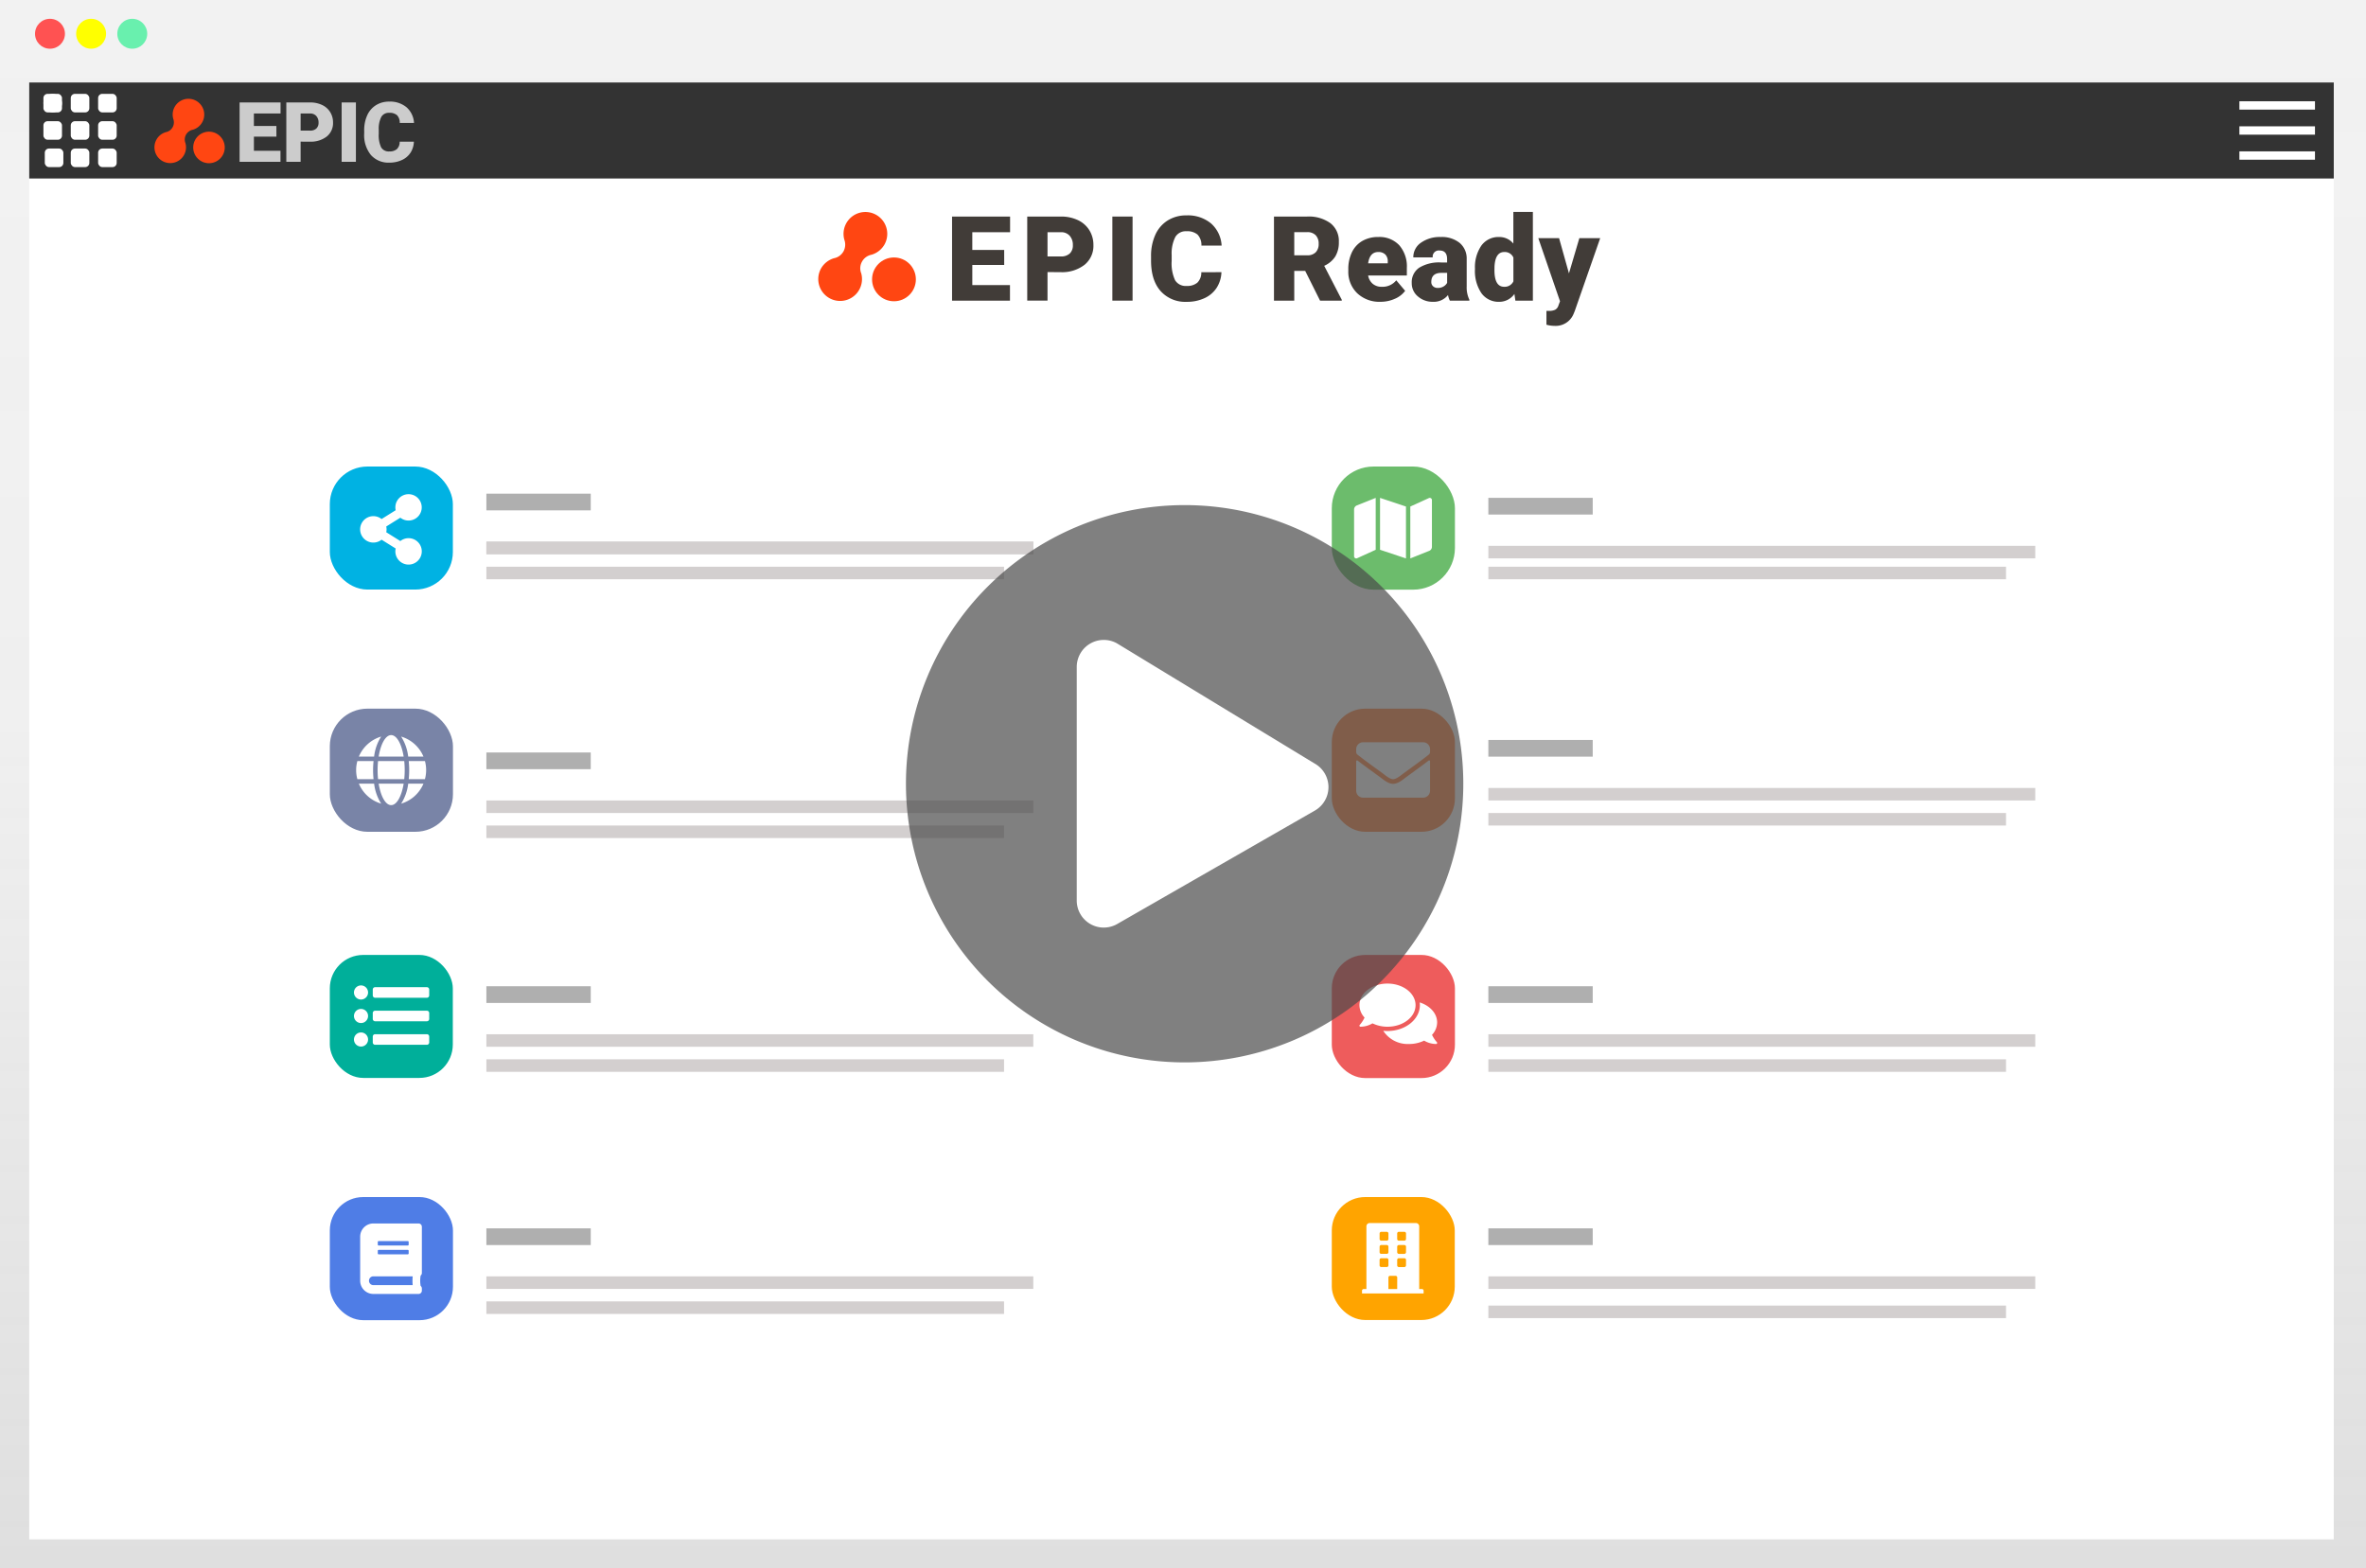 <svg xmlns="http://www.w3.org/2000/svg" xmlns:xlink="http://www.w3.org/1999/xlink" width="566.721" height="375.633" viewBox="0 0 566.721 375.633">
  <defs>
    <linearGradient id="linear-gradient" x1="0.5" y1="1" x2="0.5" gradientUnits="objectBoundingBox">
      <stop offset="0" stop-color="gray" stop-opacity="0.251"/>
      <stop offset="0.54" stop-color="gray" stop-opacity="0.122"/>
      <stop offset="1" stop-color="gray" stop-opacity="0.102"/>
    </linearGradient>
  </defs>
  <g id="Group_1334" data-name="Group 1334" transform="translate(-683 -138)">
    <g id="Group_1010" data-name="Group 1010" transform="translate(0 -0.24)">
      <g id="Group_1009" data-name="Group 1009">
        <g id="Group_1008" data-name="Group 1008">
          <g id="Group_1007" data-name="Group 1007">
            <g id="Group_1006" data-name="Group 1006">
              <g id="Group_1005" data-name="Group 1005">
                <g id="Group_1004" data-name="Group 1004">
                  <g id="Group_1003" data-name="Group 1003">
                    <g id="Group_1002" data-name="Group 1002">
                      <g id="Group_1001" data-name="Group 1001">
                        <g id="Group_1000" data-name="Group 1000">
                          <g id="Group_958" data-name="Group 958" transform="translate(-10540 -5263)">
                            <g id="undraw_upvote_96dp" transform="translate(11223 5386.96)">
                              <g id="Group_906" data-name="Group 906" transform="translate(0 14.28)">
                                <path id="Path_1445" data-name="Path 1445" d="M0,0V375.633H566.721V0Z" fill="url(#linear-gradient)"/>
                              </g>
                              <ellipse id="Ellipse_317" data-name="Ellipse 317" cx="3.584" cy="3.584" rx="3.584" ry="3.584" transform="translate(8.388 18.784)" fill="#ff5252"/>
                              <ellipse id="Ellipse_318" data-name="Ellipse 318" cx="3.584" cy="3.584" rx="3.584" ry="3.584" transform="translate(18.242 18.784)" fill="#ff0"/>
                              <ellipse id="Ellipse_319" data-name="Ellipse 319" cx="3.584" cy="3.584" rx="3.584" ry="3.584" transform="translate(28.097 18.784)" fill="#69f0ae"/>
                            </g>
                            <rect id="Rectangle_3217" data-name="Rectangle 3217" width="552" height="342" transform="translate(11230 5428)" fill="#fff"/>
                            <g id="epicreadyroboto5" transform="translate(11418.952 5451.989)">
                              <circle id="Ellipse_1" data-name="Ellipse 1" cx="5.246" cy="5.246" r="5.246" transform="translate(12.932 10.929)" fill="#ff4612"/>
                              <path id="Path_1" data-name="Path 1" d="M23.165,46.5a3.307,3.307,0,0,1-2.28,1.638h0a5.3,5.3,0,0,0-3.1,2.457,5.237,5.237,0,1,0,9.629,1.151h0a3.236,3.236,0,0,1,.2-2.811,3.307,3.307,0,0,1,2.28-1.638h0a5.3,5.3,0,0,0,3.1-2.457,5.237,5.237,0,1,0-9.629-1.151h0A3.4,3.4,0,0,1,23.165,46.5Z" transform="translate(-17.08 -37.027)" fill="#ff4612"/>
                              <path id="Path_2" data-name="Path 2" d="M174.371,53.595h-7.637V58.41h9.02v3.734H161.88V42h13.9v3.75h-9.049V50h7.637Z" transform="translate(-129.79 -40.873)" fill="#413c38"/>
                              <path id="Path_3" data-name="Path 3" d="M248.087,55.3v6.833H243.23V41.994h8.038a9.375,9.375,0,0,1,4.086.85,6.433,6.433,0,0,1,2.754,2.422,6.641,6.641,0,0,1,.974,3.564,5.829,5.829,0,0,1-2.11,4.711,8.776,8.776,0,0,1-5.789,1.771Zm0-3.75h3.181a3,3,0,0,0,2.152-.706,2.624,2.624,0,0,0,.739-1.992A3.249,3.249,0,0,0,253.4,46.6a2.7,2.7,0,0,0-2.076-.857h-3.236Z" transform="translate(-193.132 -40.867)" fill="#413c38"/>
                              <path id="Path_4" data-name="Path 4" d="M340.181,62.144H335.34V42h4.841Z" transform="translate(-264.852 -40.873)" fill="#413c38"/>
                              <path id="Path_5" data-name="Path 5" d="M394.063,54.321a7.363,7.363,0,0,1-1.133,3.721,6.862,6.862,0,0,1-2.913,2.5,9.9,9.9,0,0,1-4.281.885,7.908,7.908,0,0,1-6.253-2.588q-2.282-2.588-2.282-7.3v-1a12.211,12.211,0,0,1,1.029-5.18,7.8,7.8,0,0,1,2.968-3.431,8.268,8.268,0,0,1,4.483-1.211,8.679,8.679,0,0,1,5.893,1.93,7.624,7.624,0,0,1,2.532,5.313h-4.841a3.622,3.622,0,0,0-.928-2.643,3.8,3.8,0,0,0-2.656-.8,2.9,2.9,0,0,0-2.656,1.355,8.717,8.717,0,0,0-.885,4.33v1.426a9.655,9.655,0,0,0,.808,4.607,2.961,2.961,0,0,0,2.789,1.384,3.73,3.73,0,0,0,2.559-.788,3.346,3.346,0,0,0,.941-2.5Z" transform="translate(-297.446 -39.87)" fill="#413c38"/>
                              <path id="Path_6" data-name="Path 6" d="M517.7,55.018h-2.621v7.126H510.22V42h7.92a8.844,8.844,0,0,1,5.6,1.589,5.386,5.386,0,0,1,2.019,4.491,6.534,6.534,0,0,1-.85,3.482,6.071,6.071,0,0,1-2.656,2.24l4.206,8.133v.208h-5.2Zm-2.621-3.734h3.064a2.757,2.757,0,0,0,2.081-.728,2.813,2.813,0,0,0,.7-2.032,2.845,2.845,0,0,0-.706-2.045,2.732,2.732,0,0,0-2.074-.742h-3.064Z" transform="translate(-401.021 -40.873)" fill="#413c38"/>
                              <path id="Path_7" data-name="Path 7" d="M598.359,79.642a7.691,7.691,0,0,1-5.574-2.054,7.1,7.1,0,0,1-2.132-5.348v-.387a9.171,9.171,0,0,1,.852-4.053,6.234,6.234,0,0,1,2.481-2.718,7.488,7.488,0,0,1,3.874-.961,6.482,6.482,0,0,1,4.981,1.957,7.715,7.715,0,0,1,1.833,5.459v1.811H595.4a3.367,3.367,0,0,0,1.094,1.979,3.245,3.245,0,0,0,2.185.719,4.194,4.194,0,0,0,3.46-1.55l2.129,2.519a5.944,5.944,0,0,1-2.47,1.908A8.338,8.338,0,0,1,598.359,79.642Zm-.525-11.925q-2.05,0-2.435,2.712h4.7v-.361a2.308,2.308,0,0,0-.567-1.735A2.271,2.271,0,0,0,597.834,67.718Z" transform="translate(-463.648 -58.095)" fill="#413c38"/>
                              <path id="Path_8" data-name="Path 8" d="M668.434,79.375a5.233,5.233,0,0,1-.443-1.341,4.339,4.339,0,0,1-3.6,1.618,5.313,5.313,0,0,1-3.606-1.279,4.073,4.073,0,0,1-1.481-3.216,4.19,4.19,0,0,1,1.8-3.681,9.145,9.145,0,0,1,5.231-1.244h1.439v-.792q0-2.072-1.784-2.072a1.459,1.459,0,0,0-1.66,1.64h-4.649a4.18,4.18,0,0,1,1.848-3.524,7.753,7.753,0,0,1,4.711-1.353,6.814,6.814,0,0,1,4.525,1.4,4.843,4.843,0,0,1,1.7,3.832v6.628a6.788,6.788,0,0,0,.638,3.154v.235Zm-2.92-3.044a2.594,2.594,0,0,0,1.445-.374,2.323,2.323,0,0,0,.823-.843V72.721h-1.357q-2.435,0-2.435,2.185a1.328,1.328,0,0,0,.429,1.032A1.549,1.549,0,0,0,665.515,76.331Z" transform="translate(-517.105 -58.104)" fill="#413c38"/>
                              <path id="Path_9" data-name="Path 9" d="M727.72,50.656a9.141,9.141,0,0,1,1.536-5.6,5.048,5.048,0,0,1,4.281-2.048,4.3,4.3,0,0,1,3.376,1.576V37h4.675V58.251H737.4l-.235-1.6a4.411,4.411,0,0,1-3.652,1.882,5.044,5.044,0,0,1-4.232-2.048A9.445,9.445,0,0,1,727.72,50.656Zm4.664.29q0,3.985,2.324,3.985a2.3,2.3,0,0,0,2.214-1.3v-5.7a2.236,2.236,0,0,0-2.187-1.328q-2.158,0-2.338,3.486Z" transform="translate(-570.375 -36.98)" fill="#413c38"/>
                              <path id="Path_10" data-name="Path 10" d="M803.567,73.818l2.49-8.438h4.994l-6.1,17.472-.263.638a4.63,4.63,0,0,1-4.593,2.9,7.29,7.29,0,0,1-1.921-.274V82.8h.609a3.2,3.2,0,0,0,1.5-.283,1.729,1.729,0,0,0,.768-1.018l.372-1-5.2-15.119H801.2Z" transform="translate(-623.711 -59.078)" fill="#413c38"/>
                            </g>
                            <rect id="Rectangle_3218" data-name="Rectangle 3218" width="552" height="23" transform="translate(11230 5421)" fill="#333"/>
                            <g id="grid.9273f978" transform="translate(10793.401 5257.528)">
                              <g id="Group_203" data-name="Group 203" transform="translate(440 166.193)">
                                <rect id="Rectangle_1729" data-name="Rectangle 1729" width="4.449" height="4.449" rx="2.225" transform="translate(0)" fill="#fff"/>
                              </g>
                              <g id="Group_204" data-name="Group 204" transform="translate(440 166.193)">
                                <rect id="Rectangle_1729-2" data-name="Rectangle 1729" width="4.449" height="4.449" rx="1" transform="translate(0)" fill="#fff"/>
                              </g>
                              <g id="Group_205" data-name="Group 205" transform="translate(453.1 179.293)">
                                <rect id="Rectangle_1729-3" data-name="Rectangle 1729" width="4.449" height="4.449" rx="1" transform="translate(0 0)" fill="#fff"/>
                              </g>
                              <g id="Group_206" data-name="Group 206" transform="translate(446.55 179.293)">
                                <rect id="Rectangle_1729-4" data-name="Rectangle 1729" width="4.449" height="4.449" rx="1" transform="translate(0 0)" fill="#fff"/>
                              </g>
                              <g id="Group_207" data-name="Group 207" transform="translate(440.327 179.293)">
                                <rect id="Rectangle_1729-5" data-name="Rectangle 1729" width="4.449" height="4.449" rx="1" transform="translate(0 0)" fill="#fff"/>
                              </g>
                              <g id="Group_208" data-name="Group 208" transform="translate(453.1 172.743)">
                                <rect id="Rectangle_1729-6" data-name="Rectangle 1729" width="4.449" height="4.449" rx="1" transform="translate(0 0)" fill="#fff"/>
                              </g>
                              <g id="Group_209" data-name="Group 209" transform="translate(446.55 172.743)">
                                <rect id="Rectangle_1729-7" data-name="Rectangle 1729" width="4.449" height="4.449" rx="1" transform="translate(0 0)" fill="#fff"/>
                              </g>
                              <g id="Group_210" data-name="Group 210" transform="translate(440 172.743)">
                                <rect id="Rectangle_1729-8" data-name="Rectangle 1729" width="4.449" height="4.449" rx="1" transform="translate(0 0)" fill="#fff"/>
                              </g>
                              <g id="Group_211" data-name="Group 211" transform="translate(453.1 166.193)">
                                <rect id="Rectangle_1729-9" data-name="Rectangle 1729" width="4.449" height="4.449" rx="1" transform="translate(0)" fill="#fff"/>
                              </g>
                              <g id="Group_212" data-name="Group 212" transform="translate(446.55 166.193)">
                                <rect id="Rectangle_1729-10" data-name="Rectangle 1729" width="4.449" height="4.449" rx="1" transform="translate(0)" fill="#fff"/>
                              </g>
                            </g>
                            <g id="logo-white.e7ed694f" transform="translate(11049.345 5282.303)">
                              <path id="Path_1678" data-name="Path 1678" d="M336.83,245.279a3.777,3.777,0,1,1-5.142,1.448A3.777,3.777,0,0,1,336.83,245.279Z" transform="translate(-111.271 -94.315)" fill="#ff4612"/>
                              <path id="Path_1679" data-name="Path 1679" d="M336.83,245.279a3.777,3.777,0,1,1-5.142,1.448A3.777,3.777,0,0,1,336.83,245.279Z" transform="translate(-111.271 -94.315)" fill="rgba(0,0,0,0)" stroke="rgba(0,0,0,0)" stroke-width="1"/>
                              <path id="Path_1680" data-name="Path 1680" d="M213.364,150.6a3.75,3.75,0,0,0-2.226,1.77,3.78,3.78,0,1,0,6.935.847,2.379,2.379,0,0,1,.143-2.027,2.409,2.409,0,0,1,1.646-1.18,3.78,3.78,0,1,0-4.709-2.616,2.414,2.414,0,0,1-.152,2.027A2.373,2.373,0,0,1,213.364,150.6Z" fill="#ff4612"/>
                              <path id="Path_1681" data-name="Path 1681" d="M213.364,150.6a3.75,3.75,0,0,0-2.226,1.77,3.78,3.78,0,1,0,6.935.847,2.379,2.379,0,0,1,.143-2.027,2.409,2.409,0,0,1,1.646-1.18,3.78,3.78,0,1,0-4.709-2.616,2.414,2.414,0,0,1-.152,2.027A2.373,2.373,0,0,1,213.364,150.6Z" fill="rgba(0,0,0,0)" stroke="rgba(0,0,0,0)" stroke-width="1"/>
                            </g>
                            <path id="Path_1682" data-name="Path 1682" d="M-11.792-6.025h-5.391v3.389h6.367V0H-20.61V-14.219H-10.8v2.646h-6.387v3h5.391Zm5.8,1.2V0H-9.419V-14.219h5.674a6.608,6.608,0,0,1,2.886.6,4.526,4.526,0,0,1,1.943,1.709,4.667,4.667,0,0,1,.688,2.515A4.114,4.114,0,0,1,.283-6.069,6.179,6.179,0,0,1-3.8-4.824Zm0-2.646h2.246a2.118,2.118,0,0,0,1.519-.5A1.85,1.85,0,0,0-1.7-9.375a2.287,2.287,0,0,0-.537-1.592,1.9,1.9,0,0,0-1.465-.605H-5.991ZM7.251,0H3.833V-14.219H7.251ZM21.138-4.814a5.193,5.193,0,0,1-.8,2.622A4.833,4.833,0,0,1,18.281-.43,7,7,0,0,1,15.259.2a5.584,5.584,0,0,1-4.414-1.826A7.54,7.54,0,0,1,9.233-6.787v-.7a8.607,8.607,0,0,1,.728-3.657,5.513,5.513,0,0,1,2.095-2.422,5.844,5.844,0,0,1,3.164-.854,6.129,6.129,0,0,1,4.16,1.362,5.383,5.383,0,0,1,1.787,3.755H17.749a2.547,2.547,0,0,0-.654-1.865,2.691,2.691,0,0,0-1.875-.566,2.048,2.048,0,0,0-1.875.957,6.151,6.151,0,0,0-.625,3.057v1.006a6.806,6.806,0,0,0,.571,3.252,2.091,2.091,0,0,0,1.968.977,2.632,2.632,0,0,0,1.807-.557,2.363,2.363,0,0,0,.664-1.768Z" transform="translate(11301 5440)" fill="rgba(255,255,255,0.75)"/>
                            <rect id="Rectangle_1731" data-name="Rectangle 1731" width="29.473" height="29.473" rx="9" transform="translate(11302 5513)" fill="#00b2e3"/>
                            <path id="share-alt-solid" d="M11.6,10.546a3.15,3.15,0,0,0-1.97.689L6.252,9.123a3.182,3.182,0,0,0,0-1.374L9.63,5.639A3.158,3.158,0,1,0,8.511,3.85L5.134,5.961a3.164,3.164,0,1,0,0,4.95l3.377,2.111A3.164,3.164,0,1,0,11.6,10.546Z" transform="translate(11309.265 5519.616)" fill="#fff"/>
                            <rect id="Rectangle_2389" data-name="Rectangle 2389" width="29.496" height="29.497" rx="8" transform="translate(11302 5688)" fill="#4f7de6"/>
                            <path id="book-solid" d="M14.776,11.873V.792A.79.79,0,0,0,13.984,0H3.166A3.167,3.167,0,0,0,0,3.166V13.72a3.167,3.167,0,0,0,3.166,3.166H13.984a.79.79,0,0,0,.792-.792v-.528a.8.8,0,0,0-.294-.617,7.355,7.355,0,0,1,0-2.464.786.786,0,0,0,.294-.613ZM4.222,4.419a.2.2,0,0,1,.2-.2h6.992a.2.2,0,0,1,.2.2v.66a.2.2,0,0,1-.2.2H4.419a.2.2,0,0,1-.2-.2Zm0,2.111a.2.2,0,0,1,.2-.2h6.992a.2.2,0,0,1,.2.2v.66a.2.2,0,0,1-.2.2H4.419a.2.2,0,0,1-.2-.2Zm8.357,8.245H3.166a1.055,1.055,0,1,1,0-2.111h9.413A11.874,11.874,0,0,0,12.579,14.776Z" transform="translate(11309.271 5694.327)" fill="#fff"/>
                            <rect id="Rectangle_1773" data-name="Rectangle 1773" width="29.496" height="29.497" rx="9" transform="translate(11302 5571)" fill="#7984a7"/>
                            <path id="globe" d="M11.381,13.141C10.89,10.121,9.734,8,8.388,8s-2.5,2.121-2.993,5.141Zm-6.24,3.247a21.2,21.2,0,0,0,.112,2.165h6.267a21.2,21.2,0,0,0,.112-2.165,21.2,21.2,0,0,0-.112-2.165H5.252A21.2,21.2,0,0,0,5.141,16.388Zm10.982-3.247a8.4,8.4,0,0,0-5.344-4.789,11.415,11.415,0,0,1,1.691,4.789ZM5.993,8.352a8.4,8.4,0,0,0-5.34,4.789H4.305A11.369,11.369,0,0,1,5.993,8.352Zm10.491,5.871H12.6c.071.71.112,1.437.112,2.165s-.041,1.454-.112,2.165h3.876a8.315,8.315,0,0,0,.291-2.165A8.461,8.461,0,0,0,16.484,14.223ZM4.058,16.388c0-.727.041-1.454.112-2.165H.291a8.2,8.2,0,0,0,0,4.329H4.167C4.1,17.842,4.058,17.115,4.058,16.388Zm1.336,3.247c.49,3.02,1.647,5.141,2.993,5.141s2.5-2.121,2.993-5.141Zm5.388,4.789a8.413,8.413,0,0,0,5.344-4.789H12.473A11.415,11.415,0,0,1,10.782,24.424ZM.653,19.634A8.4,8.4,0,0,0,6,24.424a11.415,11.415,0,0,1-1.691-4.789H.653Z" transform="translate(11308.305 5569.337)" fill="#fff"/>
                            <rect id="Rectangle_1728" data-name="Rectangle 1728" width="29.461" height="29.462" rx="8" transform="translate(11302 5630)" fill="#00af9a"/>
                            <path id="list-ul-solid" d="M3.38,49.69A1.69,1.69,0,1,1,1.69,48,1.69,1.69,0,0,1,3.38,49.69ZM1.69,53.633a1.69,1.69,0,1,0,1.69,1.69A1.69,1.69,0,0,0,1.69,53.633Zm0,5.633a1.69,1.69,0,1,0,1.69,1.69A1.69,1.69,0,0,0,1.69,59.265Zm3.38-8.308H17.462a.563.563,0,0,0,.563-.563V48.986a.563.563,0,0,0-.563-.563H5.069a.563.563,0,0,0-.563.563v1.408A.563.563,0,0,0,5.069,50.957Zm0,5.633H17.462a.563.563,0,0,0,.563-.563V54.618a.563.563,0,0,0-.563-.563H5.069a.563.563,0,0,0-.563.563v1.408A.563.563,0,0,0,5.069,56.59Zm0,5.633H17.462a.563.563,0,0,0,.563-.563V60.251a.563.563,0,0,0-.563-.563H5.069a.563.563,0,0,0-.563.563v1.408A.563.563,0,0,0,5.069,62.223Z" transform="translate(11307.783 5589.302)" fill="#fff"/>
                            <line id="Line_98" data-name="Line 98" x2="25" transform="translate(11339.5 5521.5)" fill="none" stroke="#afafaf" stroke-width="4"/>
                            <line id="Line_99" data-name="Line 99" x2="131" transform="translate(11339.5 5532.5)" fill="none" stroke="#d3cfcf" stroke-width="3"/>
                            <line id="Line_100" data-name="Line 100" x2="25" transform="translate(11339.5 5583.5)" fill="none" stroke="#afafaf" stroke-width="4"/>
                            <line id="Line_101" data-name="Line 101" x2="131" transform="translate(11339.5 5594.5)" fill="none" stroke="#d3cfcf" stroke-width="3"/>
                            <line id="Line_102" data-name="Line 102" x2="25" transform="translate(11339.5 5639.5)" fill="none" stroke="#afafaf" stroke-width="4"/>
                            <line id="Line_103" data-name="Line 103" x2="131" transform="translate(11339.5 5650.5)" fill="none" stroke="#d3cfcf" stroke-width="3"/>
                            <line id="Line_104" data-name="Line 104" x2="25" transform="translate(11339.5 5697.5)" fill="none" stroke="#afafaf" stroke-width="4"/>
                            <line id="Line_105" data-name="Line 105" x2="131" transform="translate(11339.5 5708.5)" fill="none" stroke="#d3cfcf" stroke-width="3"/>
                            <line id="Line_114" data-name="Line 114" x2="131" transform="translate(11339.5 5532.5)" fill="none" stroke="#d3cfcf" stroke-width="3"/>
                            <g id="Group_956" data-name="Group 956" transform="translate(-18)">
                              <g id="Group_949" data-name="Group 949" transform="translate(11560 5688)">
                                <rect id="Rectangle_1727" data-name="Rectangle 1727" width="29.456" height="29.456" rx="8" fill="#ffa400"/>
                                <path id="building-solid_1_" data-name="building-solid (1)" d="M14.36,15.809H13.7V.79a.79.79,0,0,0-.79-.79H1.844a.79.79,0,0,0-.79.79V15.809H.4a.4.4,0,0,0-.4.4v.659H14.755V16.2A.4.4,0,0,0,14.36,15.809ZM4.216,2.5a.4.4,0,0,1,.4-.4H5.929a.4.4,0,0,1,.4.4V3.821a.4.4,0,0,1-.4.4H4.611a.4.4,0,0,1-.4-.4Zm0,3.162a.4.4,0,0,1,.4-.4H5.929a.4.4,0,0,1,.4.4V6.982a.4.4,0,0,1-.4.4H4.611a.4.4,0,0,1-.4-.4ZM5.929,10.54H4.611a.4.4,0,0,1-.4-.4V8.827a.4.4,0,0,1,.4-.4H5.929a.4.4,0,0,1,.4.4v1.317A.4.4,0,0,1,5.929,10.54Zm2.5,5.27H6.324V13.043a.4.4,0,0,1,.4-.4H8.036a.4.4,0,0,1,.4.4Zm2.108-5.665a.4.4,0,0,1-.4.4H8.827a.4.4,0,0,1-.4-.4V8.827a.4.4,0,0,1,.4-.4h1.317a.4.4,0,0,1,.4.4Zm0-3.162a.4.4,0,0,1-.4.4H8.827a.4.4,0,0,1-.4-.4V5.665a.4.4,0,0,1,.4-.4h1.317a.4.4,0,0,1,.4.4Zm0-3.162a.4.4,0,0,1-.4.4H8.827a.4.4,0,0,1-.4-.4V2.5a.4.4,0,0,1,.4-.4h1.317a.4.4,0,0,1,.4.4Z" transform="translate(7.238 6.227)" fill="#fff"/>
                              </g>
                              <g id="Group_953" data-name="Group 953" transform="translate(11560 5513)">
                                <g id="Group_179" data-name="Group 179" transform="translate(0 0)">
                                  <rect id="Rectangle_1785" data-name="Rectangle 1785" width="29.496" height="29.497" rx="10" transform="translate(0)" fill="#6cbc6c"/>
                                </g>
                                <path id="map-solid" d="M0,34.773v11.21a.518.518,0,0,0,.71.481L5.179,44.43V32L.651,33.811A1.036,1.036,0,0,0,0,34.773ZM6.215,44.43,12.43,46.5V34.072L6.215,32Zm11.72-12.392-4.469,2.034V46.5l4.528-1.811a1.036,1.036,0,0,0,.651-.962V32.519A.518.518,0,0,0,17.935,32.038Z" transform="translate(5.34 -24.489)" fill="#fff"/>
                              </g>
                              <g id="Group_951" data-name="Group 951" transform="translate(11560 5630)">
                                <rect id="Rectangle_1772" data-name="Rectangle 1772" width="29.496" height="29.497" rx="8" transform="translate(0)" fill="#ee5c5c"/>
                                <path id="comments" d="M13.441,37.169c0-2.856-3.008-5.169-6.72-5.169S0,34.313,0,37.169a4.383,4.383,0,0,0,1.228,2.972A7.272,7.272,0,0,1,.071,41.9a.257.257,0,0,0-.048.281.253.253,0,0,0,.236.155,5.689,5.689,0,0,0,2.866-.808,8.221,8.221,0,0,0,3.6.808C10.433,42.339,13.441,40.026,13.441,37.169Zm3.942,7.108A4.377,4.377,0,0,0,18.61,41.3c0-2.161-1.729-4.013-4.178-4.785a4.8,4.8,0,0,1,.042.649c0,3.422-3.48,6.2-7.754,6.2A9.687,9.687,0,0,1,5.7,43.311a6.984,6.984,0,0,0,6.194,3.163,8.176,8.176,0,0,0,3.6-.808,5.689,5.689,0,0,0,2.866.808.255.255,0,0,0,.236-.155.259.259,0,0,0-.048-.281A7.2,7.2,0,0,1,17.382,44.277Z" transform="translate(6.623 -25.139)" fill="#fff"/>
                              </g>
                              <g id="Group_952" data-name="Group 952" transform="translate(11560 5571)">
                                <rect id="Rectangle_1729-11" data-name="Rectangle 1729" width="29.496" height="29.497" rx="8" transform="translate(0)" fill="#ff8b4b"/>
                                <path id="envelope" d="M17.356,68.381a.208.208,0,0,1,.335.162V75.61a1.659,1.659,0,0,1-1.659,1.659H1.659A1.659,1.659,0,0,1,0,75.61V68.547a.207.207,0,0,1,.335-.162c.774.6,1.8,1.365,5.325,3.925.729.532,1.959,1.652,3.186,1.645,1.234.01,2.488-1.133,3.189-1.645C15.559,69.75,16.582,68.983,17.356,68.381Zm-8.51,4.464c.8.014,1.956-1.009,2.536-1.43,4.585-3.327,4.934-3.618,5.992-4.447a.827.827,0,0,0,.318-.653v-.657A1.659,1.659,0,0,0,16.033,64H1.659A1.659,1.659,0,0,0,0,65.659v.657a.832.832,0,0,0,.318.653c1.057.826,1.406,1.12,5.992,4.447.58.422,1.735,1.444,2.536,1.43Z" transform="translate(5.844 -55.946)" fill="#fff"/>
                              </g>
                              <line id="Line_106" data-name="Line 106" x2="25" transform="translate(11597.5 5522.5)" fill="none" stroke="#afafaf" stroke-width="4"/>
                              <line id="Line_107" data-name="Line 107" x2="131" transform="translate(11597.5 5533.5)" fill="none" stroke="#d3cfcf" stroke-width="3"/>
                              <line id="Line_108" data-name="Line 108" x2="25" transform="translate(11597.5 5580.5)" fill="none" stroke="#afafaf" stroke-width="4"/>
                              <line id="Line_109" data-name="Line 109" x2="131" transform="translate(11597.5 5591.5)" fill="none" stroke="#d3cfcf" stroke-width="3"/>
                              <line id="Line_110" data-name="Line 110" x2="25" transform="translate(11597.5 5639.5)" fill="none" stroke="#afafaf" stroke-width="4"/>
                              <line id="Line_111" data-name="Line 111" x2="131" transform="translate(11597.5 5650.5)" fill="none" stroke="#d3cfcf" stroke-width="3"/>
                              <line id="Line_112" data-name="Line 112" x2="25" transform="translate(11597.5 5697.5)" fill="none" stroke="#afafaf" stroke-width="4"/>
                              <line id="Line_113" data-name="Line 113" x2="131" transform="translate(11597.5 5708.5)" fill="none" stroke="#d3cfcf" stroke-width="3"/>
                            </g>
                            <line id="Line_115" data-name="Line 115" x2="124" transform="translate(11339.5 5538.5)" fill="none" stroke="#d3cfcf" stroke-width="3"/>
                            <line id="Line_116" data-name="Line 116" x2="124" transform="translate(11339.5 5600.5)" fill="none" stroke="#d3cfcf" stroke-width="3"/>
                            <line id="Line_117" data-name="Line 117" x2="124" transform="translate(11339.5 5656.5)" fill="none" stroke="#d3cfcf" stroke-width="3"/>
                            <line id="Line_118" data-name="Line 118" x2="124" transform="translate(11339.5 5714.5)" fill="none" stroke="#d3cfcf" stroke-width="3"/>
                            <line id="Line_119" data-name="Line 119" x2="124" transform="translate(11579.5 5538.5)" fill="none" stroke="#d3cfcf" stroke-width="3"/>
                            <line id="Line_120" data-name="Line 120" x2="124" transform="translate(11579.5 5597.5)" fill="none" stroke="#d3cfcf" stroke-width="3"/>
                            <line id="Line_121" data-name="Line 121" x2="124" transform="translate(11579.5 5656.5)" fill="none" stroke="#d3cfcf" stroke-width="3"/>
                            <line id="Line_122" data-name="Line 122" x2="124" transform="translate(11579.5 5715.5)" fill="none" stroke="#d3cfcf" stroke-width="3"/>
                          </g>
                          <line id="Line_123" data-name="Line 123" x2="18.103" transform="translate(1219.397 163.5)" fill="none" stroke="#fff" stroke-width="2"/>
                          <line id="Line_124" data-name="Line 124" x2="18.103" transform="translate(1219.397 169.5)" fill="none" stroke="#fff" stroke-width="2"/>
                          <line id="Line_125" data-name="Line 125" x2="18.103" transform="translate(1219.397 175.5)" fill="none" stroke="#fff" stroke-width="2"/>
                        </g>
                      </g>
                    </g>
                  </g>
                </g>
              </g>
            </g>
          </g>
        </g>
      </g>
    </g>
    <path id="play-circle-solid" d="M74.75,8A66.75,66.75,0,1,0,141.5,74.75,66.739,66.739,0,0,0,74.75,8Zm31.141,73.21L58.52,108.394a6.471,6.471,0,0,1-9.609-5.652V46.758a6.475,6.475,0,0,1,9.609-5.652l47.371,28.8A6.48,6.48,0,0,1,105.891,81.21Z" transform="translate(892 251)" fill="#4a4a4a" opacity="0.701"/>
  </g>
</svg>

